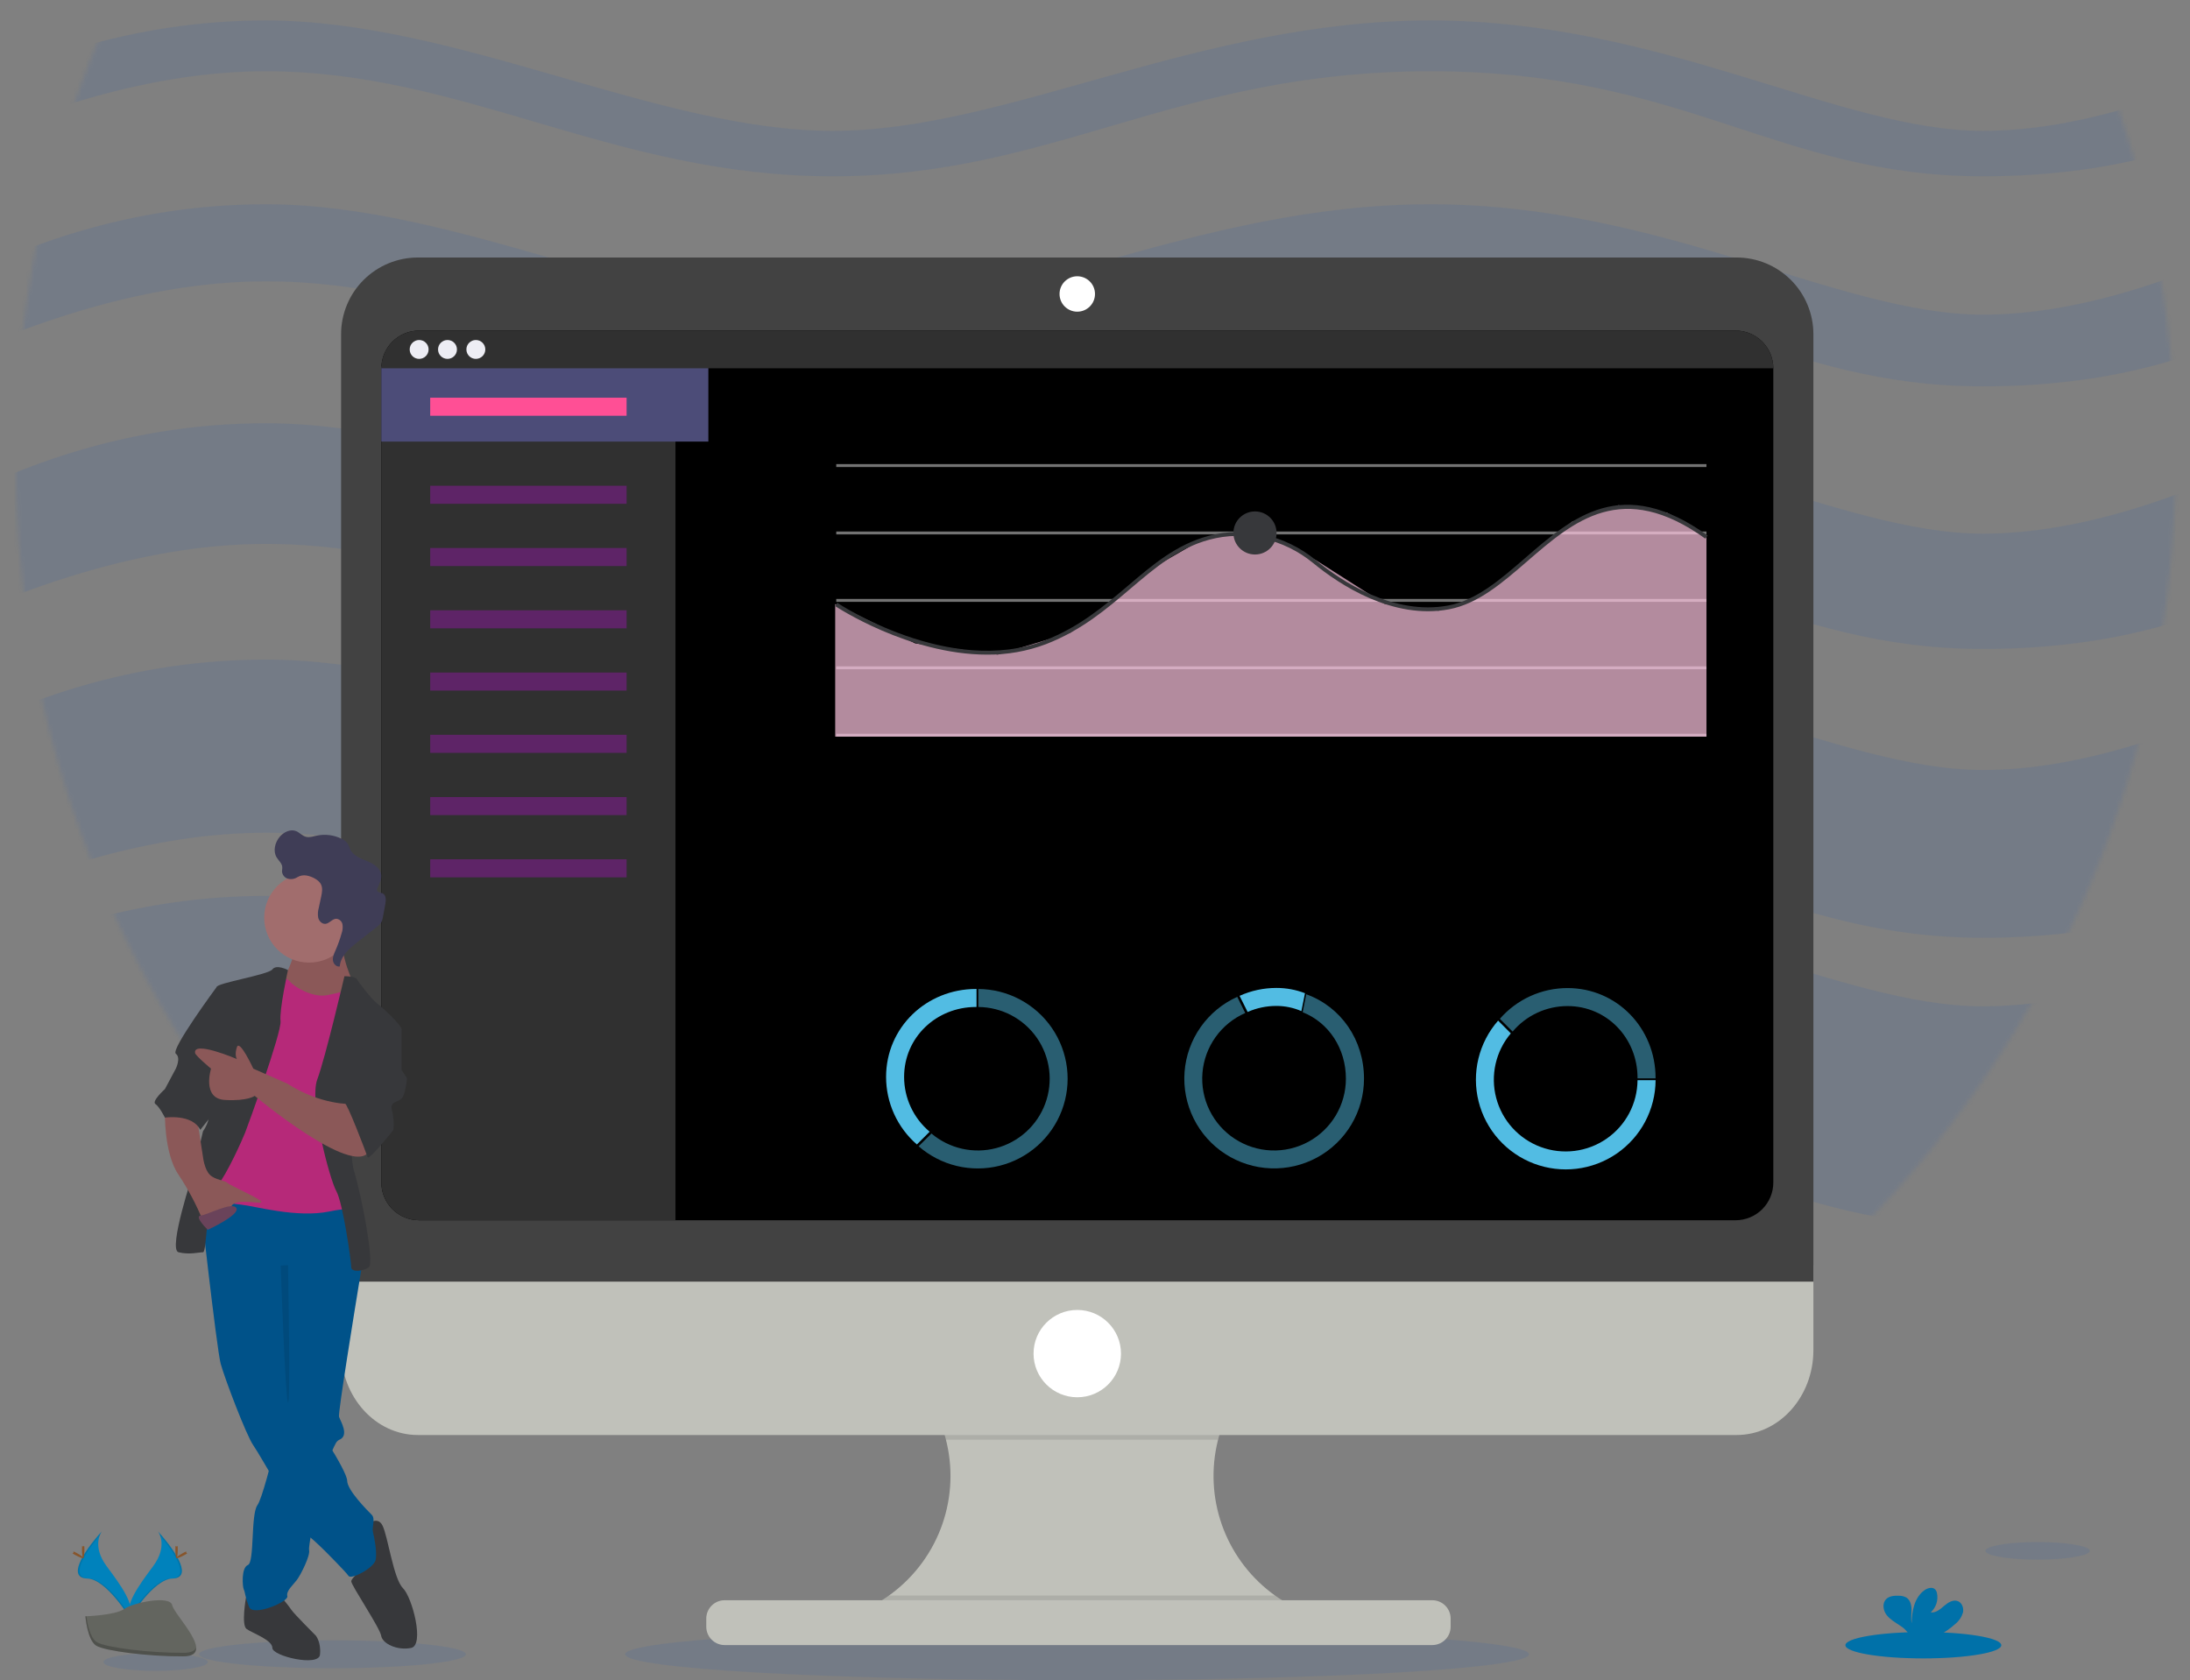 <svg height="422" width="550" fill="none" viewBox="0 0 550 422" xmlns="http://www.w3.org/2000/svg">
	<rect x="0" y="0" width="550" height="422" fill="#808080" stroke="none"/>
	<g clipPath="url(#clip0)">
		<mask height="548" id="mask0" width="544" x="3" y="-159" maskUnits="userSpaceOnUse">
			<path d="M275.157 389C424.952 389 546.384 266.462 546.384 115.304C546.384 -35.855 424.952 -158.393 275.157 -158.393C125.362 -158.393 3.93 -35.855 3.93 115.304C3.93 266.462 125.362 389 275.157 389Z" fill="#3C3E48"/>
		</mask>
		<g mask="url(#mask0)">
			<g opacity="0.1">
				<path d="M-26.334 162.995C8.335 145.408 39.371 136.615 66.773 136.615C116.566 136.615 154.086 162.995 209.107 162.995C264.716 162.995 295.14 136.615 359.253 136.615C423.366 136.615 446.231 162.995 498.012 162.995C532.532 162.995 561.729 154.202 585.602 136.615V106.309C551.446 124.795 522.25 134.038 498.012 134.038C461.656 134.038 417.594 106.309 359.253 106.309C300.911 106.309 252.938 134.038 209.107 134.038C165.277 134.038 114.809 106.309 66.773 106.309C34.75 106.309 3.714 115.552 -26.334 134.038V162.995Z" fill="#0C50BE" fillRule="evenodd"/>
				<path d="M-26.334 222.351C8.335 204.764 39.371 195.97 66.773 195.97C116.566 195.97 154.086 222.351 209.108 222.351C264.716 222.351 295.14 195.97 359.253 195.97C423.366 195.97 446.232 222.351 498.012 222.351C532.533 222.351 561.729 213.557 585.602 195.97V165.664C551.447 184.151 522.25 193.394 498.012 193.394C461.656 193.394 417.595 165.664 359.253 165.664C300.911 165.664 252.938 193.394 209.108 193.394C165.277 193.394 114.809 165.664 66.773 165.664C34.75 165.664 3.714 174.908 -26.334 193.394V222.351Z" fill="#0C50BE" fillRule="evenodd"/>
				<path d="M-26.334 235.541C8.335 217.954 39.371 209.16 66.773 209.16C116.565 209.16 154.086 235.541 209.107 235.541C264.715 235.541 295.139 209.16 359.253 209.16C423.366 209.16 446.231 235.541 498.012 235.541C532.532 235.541 561.729 226.747 585.602 209.16V178.854C551.446 197.341 522.249 206.584 498.012 206.584C461.655 206.584 417.594 178.854 359.253 178.854C300.911 178.854 252.938 206.584 209.107 206.584C165.277 206.584 114.808 178.854 66.773 178.854C34.75 178.854 3.714 188.098 -26.334 206.584V235.541Z" fill="#0C50BE" fillRule="evenodd"/>
				<path d="M-26.334 281.707C8.335 264.12 39.371 255.327 66.773 255.327C116.566 255.327 154.086 281.707 209.108 281.707C264.716 281.707 295.14 255.327 359.253 255.327C423.366 255.327 446.232 281.707 498.012 281.707C532.533 281.707 561.729 272.914 585.602 255.327V225.021C551.447 243.508 522.25 252.751 498.012 252.751C461.656 252.751 417.595 225.021 359.253 225.021C300.911 225.021 252.938 252.751 209.108 252.751C165.277 252.751 114.809 225.021 66.773 225.021C34.75 225.021 3.714 234.264 -26.334 252.751V281.707Z" fill="#0C50BE" fillRule="evenodd"/>
				<path d="M-26.334 308.088C8.335 290.501 39.371 281.707 66.773 281.707C116.565 281.707 154.086 308.088 209.107 308.088C264.715 308.088 295.139 281.707 359.253 281.707C423.366 281.707 446.231 308.088 498.012 308.088C532.532 308.088 561.729 299.294 585.602 281.707V251.401C551.446 269.888 522.249 279.131 498.012 279.131C461.655 279.131 417.594 251.401 359.253 251.401C300.911 251.401 252.938 279.131 209.107 279.131C165.277 279.131 114.808 251.401 66.773 251.401C34.75 251.401 3.714 260.644 -26.334 279.131V308.088Z" fill="#0C50BE" fillRule="evenodd"/>
				<path d="M-26.334 97.045C8.335 79.458 39.371 70.664 66.773 70.664C116.566 70.664 154.086 97.045 209.108 97.045C264.716 97.045 295.14 70.664 359.253 70.664C423.366 70.664 446.232 97.045 498.012 97.045C532.533 97.045 561.729 88.251 585.602 70.664V57.896C551.447 76.382 522.25 85.626 498.012 85.626C461.656 85.626 417.595 57.896 359.253 57.896C300.911 57.896 252.938 85.626 209.108 85.626C165.277 85.626 114.809 57.896 66.773 57.896C34.75 57.896 3.714 67.139 -26.334 85.626V97.045Z" fill="#0C50BE" fillRule="evenodd"/>
				<path d="M-26.334 90.449C8.335 72.862 39.371 64.069 66.773 64.069C116.566 64.069 154.086 90.449 209.108 90.449C264.716 90.449 295.14 64.069 359.253 64.069C423.366 64.069 446.232 90.449 498.012 90.449C532.533 90.449 561.729 81.656 585.602 64.069V51.3C551.447 69.787 522.25 79.03 498.012 79.03C461.656 79.03 417.595 51.3 359.253 51.3C300.911 51.3 252.938 79.03 209.108 79.03C165.277 79.03 114.809 51.3 66.773 51.3C34.75 51.3 3.714 60.544 -26.334 79.03V90.449Z" fill="#0C50BE" fillRule="evenodd"/>
				<path d="M-26.333 44.283C8.336 26.697 39.371 17.903 66.774 17.903C116.566 17.903 154.087 44.283 209.108 44.283C264.716 44.283 295.14 17.903 359.254 17.903C423.367 17.903 446.232 44.283 498.013 44.283C532.533 44.283 561.73 35.49 585.603 17.903V5.135C551.447 23.621 522.25 32.864 498.013 32.864C461.656 32.864 417.595 5.135 359.254 5.135C300.912 5.135 252.938 32.864 209.108 32.864C165.278 32.864 114.809 5.135 66.774 5.135C34.751 5.135 3.715 14.378 -26.333 32.864V44.283Z" fill="#0C50BE" fillRule="evenodd"/>
			</g>
		</g>
		<g opacity="0.5">
			<path d="M261.454 222.958H229.331V229.764H261.454V222.958Z" fill="#E6E6E6" opacity="0.5"/>
			<path d="M335.217 222.958H303.094V229.764H335.217V222.958Z" fill="#E6E6E6" opacity="0.5"/>
			<path d="M408.981 222.958H376.857V229.764H408.981V222.958Z" fill="#E6E6E6" opacity="0.5"/>
		</g>
		<path d="M270.5 422C333.184 422 384 419.09 384 415.5C384 411.91 333.184 409 270.5 409C207.816 409 157 411.91 157 415.5C157 419.09 207.816 422 270.5 422Z" fill="#0C50BE" opacity="0.1"/>
		<path d="M327.123 404.641V408.442H214.568V405.355C221.432 402.815 227.388 398.298 231.68 392.376C235.973 386.454 238.41 379.393 238.682 372.087C238.955 364.781 237.051 357.558 233.212 351.334C229.372 345.109 223.77 340.162 217.114 337.119H326.359C319.853 340.094 314.35 344.891 310.518 350.927C306.686 356.964 304.689 363.981 304.77 371.128C304.851 378.275 307.006 385.245 310.973 391.193C314.941 397.142 320.551 401.813 327.123 404.641Z" fill="#C0C1BA"/>
		<path d="M326.359 337.119C321.339 339.421 316.897 342.816 313.36 347.054C309.823 351.292 307.28 356.267 305.917 361.614H237.561C236.197 356.268 233.654 351.293 230.117 347.055C226.58 342.816 222.139 339.422 217.119 337.119H326.359Z" fill="black" opacity="0.1"/>
		<path d="M85.664 317.752V339.092C85.664 350.876 94.298 360.428 104.953 360.428H436.13C446.785 360.428 455.419 350.876 455.419 339.092V317.752H85.664Z" fill="#C0C1BA"/>
		<path d="M327.123 404.641V408.442H214.568V405.355C217.654 404.209 220.572 402.655 223.246 400.737H320.222C322.376 402.28 324.69 403.589 327.123 404.641Z" fill="black" opacity="0.1"/>
		<path d="M359.695 401.923H181.997C179.443 401.923 177.373 403.991 177.373 406.541V408.569C177.373 411.119 179.443 413.187 181.997 413.187H359.695C362.249 413.187 364.319 411.119 364.319 408.569V406.541C364.319 403.991 362.249 401.923 359.695 401.923Z" fill="#C0C1BA"/>
		<path d="M455.419 83.914C455.413 78.809 453.378 73.916 449.761 70.309C446.144 66.702 441.242 64.677 436.13 64.678H104.967C99.854 64.673 94.947 66.697 91.327 70.304C87.707 73.911 85.67 78.807 85.664 83.914V321.903H455.419V83.914Z" fill="#424242"/>
		<path d="M445.354 92.508V297.004C445.355 298.25 445.11 299.484 444.633 300.634C444.156 301.785 443.456 302.831 442.574 303.712C441.692 304.593 440.645 305.291 439.493 305.768C438.341 306.244 437.105 306.489 435.858 306.488H105.264C104.017 306.489 102.782 306.244 101.63 305.768C100.477 305.291 99.43 304.593 98.548 303.712C97.666 302.831 96.967 301.785 96.49 300.634C96.013 299.484 95.768 298.25 95.768 297.004V92.508C95.768 89.993 96.769 87.581 98.55 85.802C100.331 84.023 102.746 83.024 105.264 83.024H435.834C437.083 83.021 438.32 83.264 439.475 83.739C440.63 84.215 441.68 84.913 442.564 85.794C443.449 86.675 444.15 87.721 444.629 88.873C445.108 90.026 445.354 91.261 445.354 92.508Z" fill="url(#paint0_linear)"/>
		<path d="M270.547 78.285C273.006 78.285 275 76.293 275 73.837C275 71.38 273.006 69.389 270.547 69.389C268.087 69.389 266.093 71.38 266.093 73.837C266.093 76.293 268.087 78.285 270.547 78.285Z" fill="white"/>
		<path d="M270.547 350.949C276.611 350.949 281.527 346.039 281.527 339.982C281.527 333.925 276.611 329.015 270.547 329.015C264.482 329.015 259.566 333.925 259.566 339.982C259.566 346.039 264.482 350.949 270.547 350.949Z" fill="white"/>
		<path d="M169.639 87.769V306.488H105.264C104.017 306.489 102.782 306.244 101.63 305.768C100.477 305.291 99.43 304.593 98.548 303.712C97.666 302.831 96.967 301.785 96.49 300.634C96.013 299.483 95.768 298.25 95.768 297.004V92.508L96.114 91.22L97.039 87.769H169.639Z" fill="#303030"/>
		<path d="M177.898 91.22V110.908H95.768V92.508L96.114 91.22H177.898Z" fill="#4C4C78"/>
		<path d="M445.354 92.508H95.768C95.768 91.263 96.014 90.03 96.491 88.88C96.969 87.729 97.668 86.684 98.55 85.804C99.432 84.924 100.479 84.225 101.631 83.749C102.783 83.273 104.018 83.028 105.264 83.029H435.834C437.083 83.025 438.32 83.268 439.475 83.742C440.63 84.217 441.68 84.915 442.564 85.795C443.448 86.676 444.15 87.722 444.629 88.874C445.108 90.026 445.354 91.261 445.354 92.508Z" fill="#303030"/>
		<path d="M105.264 90.141C106.576 90.141 107.639 89.079 107.639 87.769C107.639 86.459 106.576 85.397 105.264 85.397C103.952 85.397 102.889 86.459 102.889 87.769C102.889 89.079 103.952 90.141 105.264 90.141Z" fill="#EDEDF4"/>
		<path d="M112.385 90.141C113.697 90.141 114.76 89.079 114.76 87.769C114.76 86.459 113.697 85.397 112.385 85.397C111.073 85.397 110.01 86.459 110.01 87.769C110.01 89.079 111.073 90.141 112.385 90.141Z" fill="#EDEDF4"/>
		<path d="M119.506 90.141C120.817 90.141 121.881 89.079 121.881 87.769C121.881 86.459 120.817 85.397 119.506 85.397C118.194 85.397 117.13 86.459 117.13 87.769C117.13 89.079 118.194 90.141 119.506 90.141Z" fill="#EDEDF4"/>
		<path d="M157.363 99.888H108.043V104.423H157.363V99.888Z" fill="#FF4F95"/>
		<path d="M157.363 122.006H108.043V126.542H157.363V122.006Z" fill="#8D189E" opacity="0.5"/>
		<path d="M157.363 137.645H108.043V142.18H157.363V137.645Z" fill="#8D189E" opacity="0.5"/>
		<path d="M157.363 153.283H108.043V157.819H157.363V153.283Z" fill="#8D189E" opacity="0.5"/>
		<path d="M157.363 168.917H108.043V173.452H157.363V168.917Z" fill="#8D189E" opacity="0.5"/>
		<path d="M157.363 184.555H108.043V189.091H157.363V184.555Z" fill="#8D189E" opacity="0.5"/>
		<path d="M157.363 200.194H108.043V204.729H157.363V200.194Z" fill="#8D189E" opacity="0.5"/>
		<path d="M157.363 215.827H108.043V220.363H157.363V215.827Z" fill="#8D189E" opacity="0.5"/>
		<path d="M428.562 116.567H210.017V117.296H428.562V116.567Z" fill="#E6E6E6" opacity="0.5"/>
		<path d="M428.562 133.498H210.017V134.227H428.562V133.498Z" fill="#E6E6E6" opacity="0.5"/>
		<path d="M428.562 150.434H210.017V151.164H428.562V150.434Z" fill="#E6E6E6" opacity="0.5"/>
		<path d="M428.562 167.366H210.017V168.095H428.562V167.366Z" fill="#DCE0ED" opacity="0.5"/>
		<path d="M428.562 184.297H210.017V185.027H428.562V184.297Z" fill="#DCE0ED" opacity="0.5"/>
		<path d="M428.567 185.022H209.75V151.723L229.818 161.601L250.586 164.41L268.809 158.922L290.795 141.893L301.853 135.515L309.937 133.96L317.671 134.373L330.395 140.649L347.683 151.65L361.253 153.395L372.014 149.691L394.818 131.033L406.46 126.887L418.643 128.768L428.567 134.49V185.022Z" fill="#FFC7E2" opacity="0.7"/>
		<path d="M247.89 164.42C228.187 164.42 209.974 152.384 209.75 152.228L210.29 151.421C210.572 151.611 238.598 170.132 262.414 160.852C271.106 157.473 277.278 152.209 283.275 147.124C289.519 141.811 295.418 136.789 303.454 134.611C312.702 132.117 322.753 134.378 330.409 140.659C336.951 146.03 349.985 154.659 363.755 152.078C370.773 150.765 376.692 145.641 382.956 140.221C394.949 129.818 407.39 119.08 428.849 134.499L428.28 135.287C407.424 120.319 395.299 130.81 383.579 140.955C377.213 146.468 371.197 151.65 363.92 153.035C349.756 155.685 336.449 146.891 329.776 141.412C322.364 135.326 312.614 133.148 303.698 135.554C295.866 137.674 290.069 142.622 283.893 147.863C277.852 153.001 271.603 158.319 262.769 161.761C258.018 163.565 252.972 164.466 247.89 164.42Z" fill="#37383B"/>
		<path d="M315.179 139.273C318.171 139.273 320.597 136.851 320.597 133.863C320.597 130.875 318.171 128.452 315.179 128.452C312.187 128.452 309.762 130.875 309.762 133.863C309.762 136.851 312.187 139.273 315.179 139.273Z" fill="#37383B"/>
		<path d="M83.5 419C102.002 419 117 417.433 117 415.5C117 413.567 102.002 412 83.5 412C64.999 412 50 413.567 50 415.5C50 417.433 64.999 419 83.5 419Z" fill="#0C50BE" opacity="0.1"/>
		<path d="M63.622 402.641L61.772 401.267C61.772 401.267 60.548 408.106 61.914 409.131C63.28 410.155 68.403 411.863 68.403 413.912C68.403 415.962 80.016 418.694 80.358 415.62C80.699 412.546 79.333 410.838 79.333 410.838C79.333 410.838 73.868 405.374 73.185 404.349C72.502 403.324 70.794 401.275 70.794 401.275L63.622 402.641Z" fill="#37383B"/>
		<path d="M90.944 317.596C90.944 317.596 90.893 317.897 90.804 318.446C90.722 318.935 90.61 319.625 90.473 320.475C89.038 329.229 84.855 354.999 85.138 355.849C85.48 356.874 87.87 360.631 85.138 361.656C84.767 361.871 84.471 362.194 84.288 362.581C83.701 363.67 83.217 364.811 82.843 365.99C81.214 370.717 79.472 378.282 78.464 383.521C78.024 385.823 77.723 387.675 77.634 388.645C77.603 388.869 77.6 389.096 77.624 389.321C77.966 390.687 75.575 395.469 74.55 396.835C73.525 398.201 71.818 399.567 72.159 400.934C72.501 402.3 63.621 406.057 62.596 403.666C61.571 401.275 61.571 399.909 61.23 399.226C60.888 398.543 60.547 393.761 62.254 393.078C63.962 392.395 62.938 380.441 64.645 378.05C65.216 377.254 66.087 374.559 66.999 371.318C67.357 370.047 67.719 368.695 68.074 367.339C69.516 361.782 70.793 356.191 70.793 356.191L70.451 316.23L89.237 313.839L89.718 314.901L90.678 317.009L90.944 317.596Z" fill="#005289"/>
		<path d="M91.969 383.173C91.969 383.173 94.701 380.441 96.067 383.173C97.434 385.905 98.8 396.493 101.191 398.884C103.581 401.275 106.655 413.229 103.24 413.912C99.824 414.595 96.067 412.888 95.726 410.838C95.384 408.789 88.212 398.201 88.212 397.176C88.212 396.152 92.993 392.395 92.993 392.395L91.969 383.173Z" fill="#37383B"/>
		<path d="M49.96 298.811C49.96 298.811 54.4 338.772 55.424 342.529C56.449 346.286 61.914 360.631 63.621 363.022C65.329 365.413 76.259 384.881 77.625 385.905C78.991 386.93 81.724 389.662 81.724 389.662C81.724 389.662 86.847 394.786 87.53 395.81C88.213 396.835 94.019 393.761 94.361 391.712C94.702 389.662 94.019 386.247 93.678 384.881C93.336 383.515 94.361 381.465 93.336 380.441C92.311 379.416 87.188 374.293 87.188 371.902C87.188 369.511 78.308 355.508 74.892 352.434C71.477 349.36 72.16 344.237 72.16 344.237V323.402L90.945 317.596C90.945 317.596 89.921 301.202 87.53 301.202C85.139 301.202 53.717 295.737 49.96 298.811Z" fill="#005289"/>
		<path d="M73.867 239.382C73.867 239.382 72.501 244.505 70.793 245.871C69.085 247.237 75.233 253.044 75.233 253.044L86.846 253.727L88.895 247.237C88.895 247.237 85.138 239.723 86.163 234.942C87.187 230.16 73.867 239.382 73.867 239.382Z" fill="#8B5858"/>
		<path d="M77.625 241.772C83.849 241.772 88.896 236.726 88.896 230.501C88.896 224.277 83.849 219.23 77.625 219.23C71.4 219.23 66.353 224.277 66.353 230.501C66.353 236.726 71.4 241.772 77.625 241.772Z" fill="#A16D6D"/>
		<path d="M69.085 245.188C69.085 245.188 72.159 245.53 72.843 246.554C73.526 247.579 78.307 250.653 82.064 249.97C85.821 249.287 88.212 248.262 88.895 248.603C89.578 248.945 90.945 256.118 90.945 256.118L87.188 267.047L87.871 297.103L88.895 305.3C88.895 305.3 90.945 302.568 82.747 304.276C74.55 305.983 63.962 302.909 60.547 302.568C57.131 302.226 51.325 301.202 50.983 299.152C50.642 297.103 52.008 289.589 52.008 289.589L57.473 266.705L60.888 254.41L69.085 245.188Z" fill="#B62979"/>
		<path d="M72.316 243.646C72.316 243.646 69.427 242.114 68.402 243.48C67.378 244.846 54.399 246.896 54.399 247.92C54.399 248.945 51.666 276.61 52.35 279.001C53.033 281.392 50.983 284.124 50.983 284.124L48.593 294.371C48.593 294.371 42.103 313.839 44.836 314.522C47.568 315.205 49.959 314.522 50.983 314.522C52.008 314.522 51.666 301.543 54.399 298.128C57.131 294.712 60.888 286.174 61.571 284.466C62.254 282.758 70.793 259.191 70.452 256.459C70.11 253.727 72.316 243.646 72.316 243.646Z" fill="#37383B"/>
		<path d="M86.504 245.188C86.504 245.188 89.237 245.188 89.578 245.871C89.92 246.554 93.335 250.994 94.701 252.019C96.068 253.044 100.849 257.484 100.849 258.508C100.849 259.533 90.944 267.047 90.944 267.047C90.944 267.047 86.846 287.198 88.895 294.029C90.944 300.86 94.018 317.254 92.652 318.279C91.286 319.304 88.212 319.645 88.212 318.279C88.212 316.913 86.163 302.226 84.455 299.152C82.747 296.078 77.624 276.61 79.673 271.146C81.723 265.681 86.504 245.188 86.504 245.188Z" fill="#37383B"/>
		<path d="M41.42 279.001C41.42 279.001 41.078 289.589 44.835 295.054C47.272 298.707 49.332 302.598 50.983 306.666C50.983 306.666 57.131 304.959 58.156 302.909C59.18 300.86 65.67 302.568 65.67 301.885C65.67 301.202 57.814 297.786 57.131 297.103C56.448 296.42 54.057 296.42 52.691 295.054C51.325 293.688 50.983 290.614 50.983 290.614L49.617 281.733L41.42 279.001Z" fill="#8B5858"/>
		<path d="M72.146 220.65C71.784 220.512 71.469 220.276 71.236 219.967C71.003 219.659 70.861 219.291 70.827 218.907C70.814 218.526 70.921 218.141 70.888 217.761C70.815 216.821 69.971 216.158 69.482 215.353C68.503 213.741 69.057 211.548 70.297 210.123C71.304 208.977 72.943 208.179 74.36 208.746C75.235 209.102 75.882 209.917 76.793 210.171C77.704 210.426 78.585 210.098 79.474 209.9C81.612 209.435 83.846 209.71 85.808 210.679C86.419 210.942 86.948 211.366 87.337 211.906C87.577 212.387 87.79 212.881 87.976 213.385C88.737 214.945 90.561 215.609 92.167 216.27C93.772 216.932 95.528 217.984 95.729 219.722C95.867 220.865 95.254 221.942 94.822 223.008C94.7 223.219 94.663 223.468 94.717 223.706C94.886 224.195 95.577 224.154 96.069 224.364C96.978 224.767 96.954 226.044 96.784 227.002C96.592 228.114 96.385 229.23 96.162 230.349C96.102 230.768 95.981 231.176 95.803 231.56C95.475 232.092 95.038 232.549 94.521 232.901L89.85 236.564C87.78 238.189 85.54 240.116 85.323 242.739C84.468 242.919 83.688 242.051 83.606 241.179C83.524 240.306 83.916 239.475 84.271 238.676C84.88 237.293 85.389 235.869 85.795 234.414C86.054 233.695 86.127 232.922 86.007 232.168C85.939 231.793 85.748 231.452 85.465 231.197C85.182 230.942 84.822 230.788 84.442 230.759C83.442 230.779 82.751 231.938 81.745 232.036C80.895 232.122 80.145 231.37 79.923 230.547C79.772 229.706 79.817 228.841 80.056 228.02L80.659 225.202C80.878 224.18 81.08 223.07 80.619 222.131C80.052 220.966 78.297 220.142 77.062 219.913C76.241 219.746 75.387 219.893 74.669 220.325C74.301 220.566 73.882 220.721 73.445 220.777C73.008 220.833 72.564 220.79 72.146 220.65Z" fill="#3F3D56"/>
		<path d="M70.493 317.872C70.493 317.872 71.647 351.238 72.33 352.263C73.013 353.288 72.33 317.767 72.33 317.767L70.493 317.872Z" fill="black" opacity="0.1"/>
		<path d="M57.132 247.92H54.399C54.399 247.92 42.787 263.631 44.153 264.656C45.519 265.681 44.153 268.413 44.153 268.413L41.42 273.536C41.42 273.536 38.005 276.61 39.03 277.293C40.054 277.976 41.42 280.709 41.42 280.709C41.42 280.709 48.251 279.684 50.301 283.783L54.73 278.19L57.132 247.92Z" fill="#37383B"/>
		<path d="M88.212 277.293C88.212 277.293 80.698 277.635 72.159 272.17L63.62 268.413C63.62 268.413 60.183 260.951 59.499 263C58.816 265.049 59.499 266 59.499 266C59.499 266 48.383 261.233 49.001 264.5C49.128 265.173 52.999 268.413 52.999 268.413C52.999 268.413 50.641 275.927 56.448 276.269C62.254 276.61 63.962 275.244 63.962 275.244C63.962 275.244 88.553 295.737 92.652 289.248C96.75 282.758 88.212 277.293 88.212 277.293Z" fill="#8B5858"/>
		<path d="M97.093 257.142L100.85 258.508V268.755L102.216 270.804C102.216 270.804 101.875 274.903 100.85 275.927C99.826 276.952 97.776 276.61 98.459 279.001C98.87 280.56 98.986 282.182 98.801 283.783C98.801 283.783 92.653 291.638 92.311 290.614C91.97 289.589 87.188 276.952 86.505 276.952C85.822 276.952 93.336 257.142 93.336 257.142L97.093 257.142Z" fill="#37383B"/>
		<path d="M52.179 308.887C52.179 308.887 48.648 305.471 50.413 305.3C52.179 305.129 58.327 301.714 59.352 303.422C60.376 305.129 52.179 308.887 52.179 308.887Z" fill="#6A435A"/>
		<path d="M511.719 391.734C518.958 391.734 524.826 390.744 524.826 389.522C524.826 388.301 518.958 387.311 511.719 387.311C504.48 387.311 498.611 388.301 498.611 389.522C498.611 390.744 504.48 391.734 511.719 391.734Z" fill="#0C50BE" opacity="0.1"/>
		<path d="M483.03 416.531C493.839 416.531 502.601 415.051 502.601 413.226C502.601 411.4 493.839 409.92 483.03 409.92C472.221 409.92 463.459 411.4 463.459 413.226C463.459 415.051 472.221 416.531 483.03 416.531Z" fill="#0C50BE" opacity="0.1"/>
		<path d="M483.03 416.531C493.839 416.531 502.601 415.051 502.601 413.226C502.601 411.4 493.839 409.92 483.03 409.92C472.221 409.92 463.459 411.4 463.459 413.226C463.459 415.051 472.221 416.531 483.03 416.531Z" fill="#0071A9"/>
		<path d="M491.12 407.825C492.014 407.098 492.664 406.116 492.985 405.01C493.228 403.892 492.751 402.555 491.685 402.147C490.488 401.69 489.208 402.516 488.234 403.357C487.261 404.198 486.156 405.146 484.885 404.971C485.538 404.38 486.026 403.63 486.302 402.794C486.578 401.958 486.633 401.066 486.462 400.202C486.408 399.845 486.257 399.508 486.024 399.23C485.358 398.521 484.155 398.822 483.357 399.381C480.826 401.16 480.12 404.592 480.106 407.684C479.853 406.571 480.067 405.409 480.062 404.281C480.057 403.153 479.741 401.85 478.777 401.252C478.179 400.933 477.508 400.776 476.83 400.796C475.691 400.752 474.421 400.864 473.647 401.695C472.674 402.73 472.932 404.461 473.769 405.584C474.606 406.707 475.891 407.431 477.064 408.219C478.007 408.781 478.811 409.547 479.42 410.46C479.489 410.588 479.546 410.724 479.59 410.863H486.725C488.32 410.051 489.798 409.029 491.12 407.825Z" fill="#0071A9"/>
		<path d="M39.08 419.662C46.319 419.662 52.188 418.672 52.188 417.45C52.188 416.228 46.319 415.238 39.08 415.238C31.841 415.238 25.973 416.228 25.973 417.45C25.973 418.672 31.841 419.662 39.08 419.662Z" fill="#0C50BE" opacity="0.1"/>
		<path d="M39.679 384.637C39.679 384.637 42.356 388.132 38.448 393.387C34.539 398.642 31.317 403.109 32.607 406.401C32.607 406.401 38.506 396.605 43.315 396.469C48.124 396.333 44.96 390.529 39.679 384.637Z" fill="#0082BC"/>
		<path d="M39.678 384.637C39.912 384.976 40.097 385.345 40.228 385.736C44.91 391.229 47.403 396.357 42.9 396.484C38.71 396.605 33.682 404.091 32.475 405.982C32.514 406.129 32.561 406.273 32.616 406.415C32.616 406.415 38.515 396.62 43.324 396.484C48.133 396.348 44.959 390.529 39.678 384.637Z" fill="black" opacity="0.1"/>
		<path d="M44.648 389.09C44.648 390.32 44.512 391.316 44.342 391.316C44.171 391.316 44.035 390.344 44.035 389.09C44.035 387.836 44.206 388.438 44.376 388.438C44.546 388.438 44.648 387.86 44.648 389.09Z" fill="#87552B"/>
		<path d="M46.358 390.558C45.277 391.146 44.333 391.501 44.255 391.35C44.177 391.2 44.98 390.602 46.061 390.013C47.142 389.425 46.718 389.853 46.796 390.013C46.874 390.174 47.438 389.97 46.358 390.558Z" fill="#87552B"/>
		<path d="M25.56 384.637C25.56 384.637 22.883 388.132 26.791 393.387C30.699 398.642 33.922 403.109 32.632 406.401C32.632 406.401 26.738 396.605 21.924 396.469C17.11 396.333 20.279 390.529 25.56 384.637Z" fill="#0082BC"/>
		<path d="M25.56 384.637C25.326 384.976 25.141 385.345 25.01 385.736C20.328 391.229 17.836 396.357 22.338 396.484C26.529 396.605 31.557 404.091 32.764 405.982C32.725 406.13 32.676 406.274 32.618 406.415C32.618 406.415 26.724 396.62 21.91 396.484C17.096 396.348 20.279 390.529 25.56 384.637Z" fill="black" opacity="0.1"/>
		<path d="M20.584 389.09C20.584 390.32 20.725 391.316 20.895 391.316C21.066 391.316 21.202 390.344 21.202 389.09C21.202 387.836 21.032 388.438 20.861 388.438C20.691 388.438 20.584 387.86 20.584 389.09Z" fill="#87552B"/>
		<path d="M18.881 390.558C19.962 391.146 20.901 391.501 20.984 391.35C21.067 391.2 20.259 390.602 19.178 390.013C18.098 389.425 18.521 389.853 18.438 390.013C18.356 390.174 17.801 389.97 18.881 390.558Z" fill="#87552B"/>
		<path d="M21.451 405.958C21.451 405.958 28.927 405.725 31.186 404.125C33.444 402.526 42.687 400.606 43.247 403.177C43.806 405.749 54.48 415.958 46.041 416.026C37.601 416.094 26.43 414.713 24.182 413.347C21.933 411.981 21.451 405.958 21.451 405.958Z" fill="#63655F"/>
		<path d="M46.173 415.131C37.733 415.199 26.558 413.819 24.309 412.453C22.601 411.407 21.915 407.669 21.691 405.948H21.438C21.438 405.948 21.924 411.967 24.163 413.337C26.402 414.708 37.582 416.084 46.022 416.016C48.456 416.016 49.298 415.131 49.254 413.848C48.913 414.635 47.983 415.117 46.173 415.131Z" fill="black" opacity="0.2"/>
		<path d="M227.058 270.486C227.058 260.55 235.152 252.918 245.105 252.918H245.247V248.397H245.105C232.655 248.397 222.531 258.056 222.531 270.486C222.531 273.702 223.221 276.881 224.555 279.807C225.889 282.734 227.836 285.341 230.265 287.452L233.473 284.248C231.464 282.56 229.848 280.454 228.74 278.076C227.632 275.699 227.058 273.109 227.058 270.486Z" fill="#52BCE3"/>
		<path d="M245.699 248.402V252.923C248.598 252.942 251.449 253.659 254.011 255.012C256.574 256.365 258.772 258.314 260.421 260.696C262.069 263.077 263.118 265.82 263.48 268.692C263.842 271.565 263.506 274.482 262.5 277.197C261.494 279.912 259.848 282.345 257.701 284.29C255.554 286.235 252.97 287.635 250.167 288.371C247.363 289.107 244.424 289.158 241.597 288.519C238.769 287.88 236.138 286.57 233.925 284.7L230.708 287.904C233.449 290.298 236.73 291.994 240.27 292.846C243.81 293.699 247.504 293.683 251.036 292.801C254.569 291.918 257.835 290.195 260.556 287.778C263.277 285.361 265.372 282.322 266.662 278.921C267.952 275.52 268.399 271.858 267.964 268.247C267.529 264.636 266.225 261.184 264.165 258.185C262.104 255.187 259.347 252.731 256.13 251.027C252.913 249.323 249.331 248.423 245.689 248.402H245.699Z" fill="#52BCE3" opacity="0.5"/>
		<path d="M393.663 252.69C403.612 252.69 411.254 260.774 411.254 270.715C411.254 270.759 411.254 270.807 411.254 270.856H415.78C415.78 270.807 415.78 270.759 415.78 270.715C415.78 258.285 406.109 248.169 393.663 248.169C390.444 248.168 387.261 248.857 384.331 250.189C381.4 251.522 378.79 253.467 376.677 255.893L379.884 259.097C381.575 257.09 383.684 255.477 386.064 254.37C388.444 253.263 391.038 252.69 393.663 252.69Z" fill="#52BCE3" opacity="0.5"/>
		<path d="M415.776 271.308H411.249C411.23 274.203 410.512 277.05 409.158 279.61C407.803 282.169 405.851 284.365 403.466 286.011C401.082 287.657 398.336 288.705 395.46 289.067C392.584 289.429 389.663 289.093 386.945 288.088C384.226 287.083 381.79 285.439 379.843 283.295C377.895 281.151 376.494 278.57 375.757 275.77C375.02 272.97 374.969 270.034 375.609 267.211C376.248 264.387 377.56 261.759 379.432 259.549L376.239 256.345C373.842 259.083 372.144 262.36 371.29 265.895C370.437 269.431 370.452 273.12 371.336 276.648C372.22 280.177 373.945 283.439 376.365 286.156C378.785 288.874 381.828 290.966 385.233 292.255C388.638 293.543 392.305 293.989 395.921 293.554C399.536 293.12 402.993 291.818 405.995 289.76C408.997 287.702 411.456 284.949 413.162 281.736C414.868 278.523 415.769 274.945 415.79 271.308H415.776Z" fill="#52BCE3"/>
		<path d="M328.053 249.724L327.153 254.226C333.777 256.894 338.012 263.379 338.012 270.938C338.013 274.187 337.134 277.375 335.47 280.166C333.805 282.957 331.417 285.246 328.556 286.792C325.696 288.339 322.47 289.084 319.22 288.949C315.971 288.814 312.818 287.805 310.096 286.027C307.373 284.25 305.183 281.77 303.755 278.851C302.328 275.932 301.718 272.682 301.988 269.445C302.259 266.208 303.4 263.104 305.292 260.462C307.184 257.819 309.756 255.737 312.736 254.435L310.731 250.376C307.031 252.039 303.85 254.667 301.52 257.984C299.19 261.301 297.799 265.184 297.493 269.224C297.186 273.264 297.976 277.312 299.779 280.941C301.582 284.571 304.331 287.648 307.737 289.848C311.143 292.049 315.08 293.292 319.134 293.446C323.188 293.6 327.208 292.66 330.772 290.725C334.336 288.789 337.311 285.93 339.385 282.448C341.46 278.966 342.555 274.99 342.558 270.938C342.558 261.182 336.775 252.86 328.053 249.724Z" fill="#52BCE3" opacity="0.5"/>
		<path d="M320.553 252.656C322.714 252.655 324.853 253.098 326.836 253.958L327.737 249.462C325.444 248.581 323.009 248.131 320.553 248.135C317.364 248.135 314.211 248.812 311.305 250.123L313.33 254.172C315.605 253.17 318.065 252.653 320.553 252.656Z" fill="#52BCE3"/>
	</g>
	<defs>
		<linearGradient id="paint0_linear" gradientUnits="userSpaceOnUse" x1="96.001" x2="445.001" y1="195" y2="195">
			<stop stopColor="#9D1CA5"/>
			<stop offset="1" stopColor="#1E5BCB"/>
		</linearGradient>
		<clipPath id="clip0">
			<path d="M0 0H550V422H0V0Z" fill="white"/>
		</clipPath>
	</defs>
</svg>